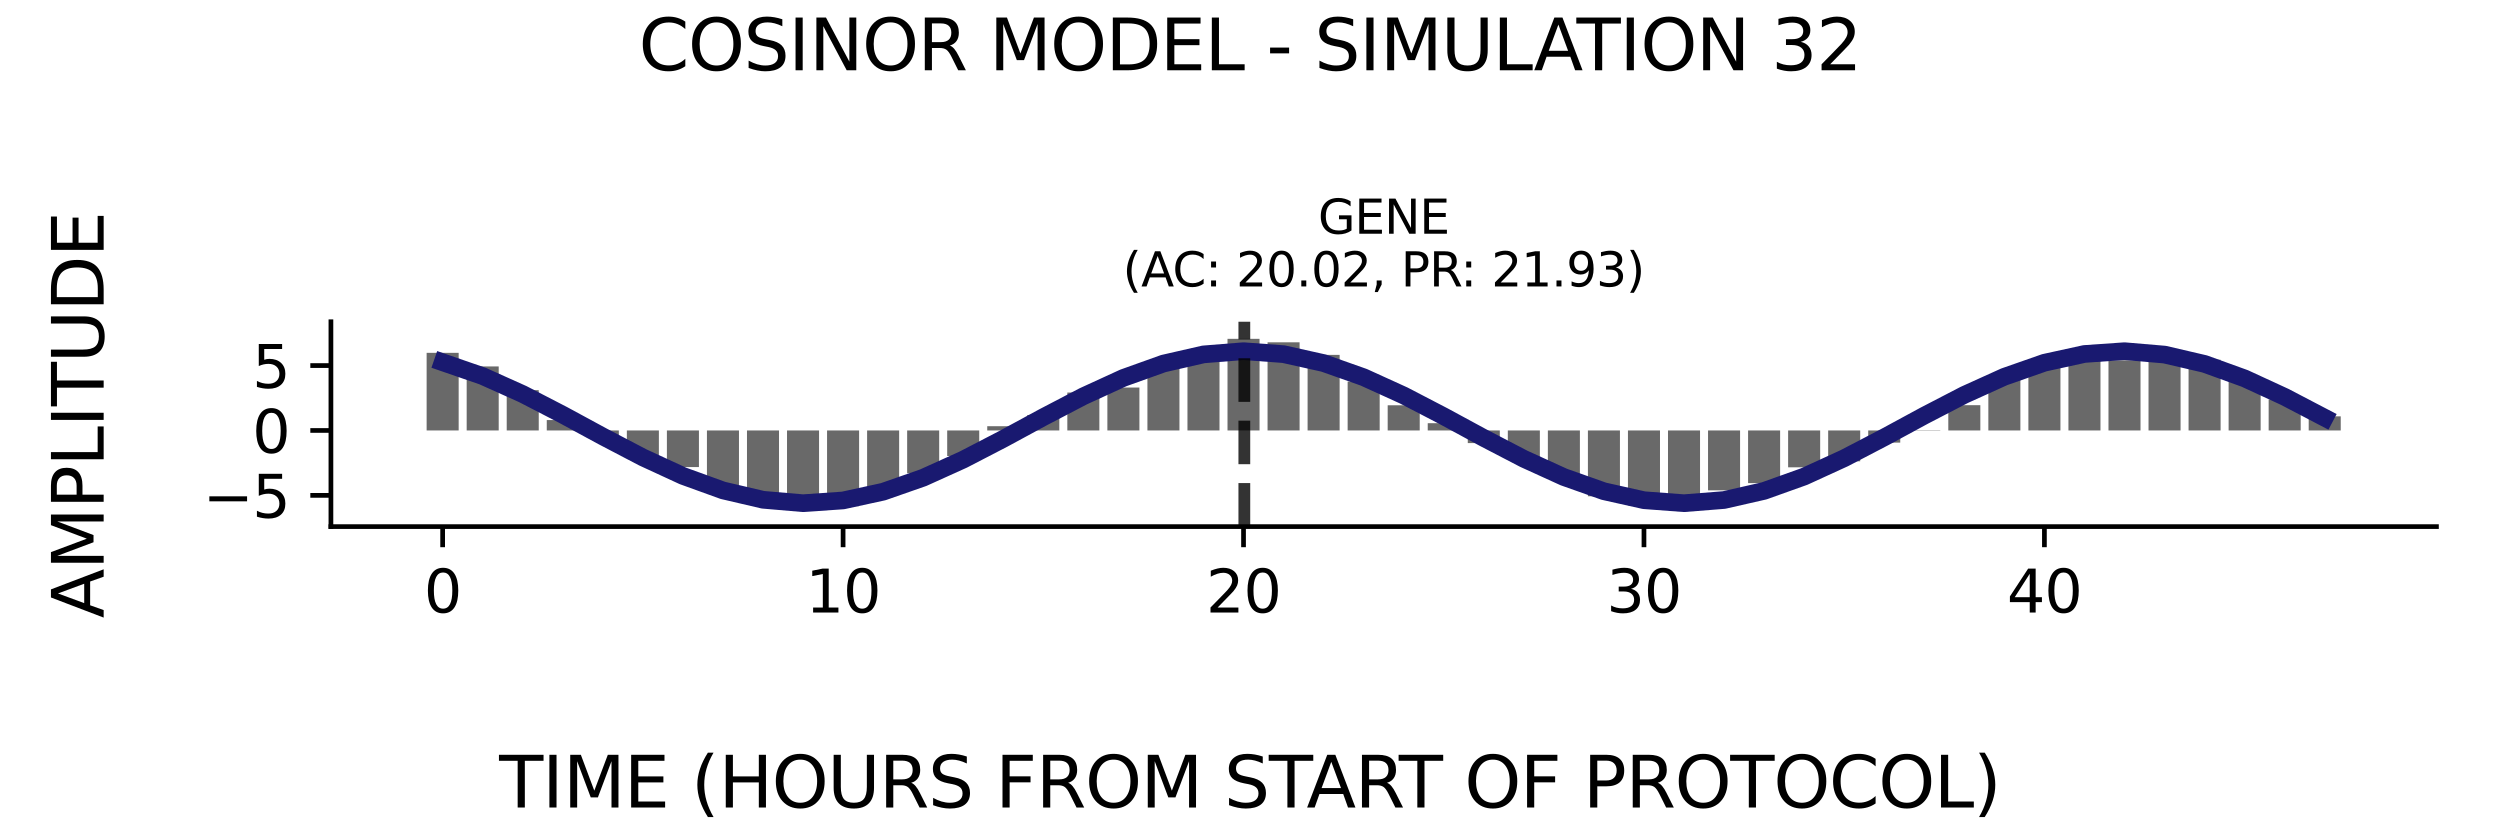 <?xml version="1.0" encoding="utf-8" standalone="no"?>
<!DOCTYPE svg PUBLIC "-//W3C//DTD SVG 1.1//EN"
  "http://www.w3.org/Graphics/SVG/1.1/DTD/svg11.dtd">
<svg xmlns:xlink="http://www.w3.org/1999/xlink" width="424.8pt" height="141.12pt" viewBox="0 0 424.8 141.12" xmlns="http://www.w3.org/2000/svg" version="1.1">
 <defs>
  <style type="text/css">*{stroke-linejoin: round; stroke-linecap: butt}</style>
 </defs>
 <g id="figure_1">
  <g id="patch_1">
   <path d="M 0 141.12 
L 424.8 141.12 
L 424.8 0 
L 0 0 
z
" style="fill: #ffffff"/>
  </g>
  <g id="axes_1">
   <g id="patch_2">
    <path d="M 56.23 89.48 
L 414 89.48 
L 414 54.672 
L 56.23 54.672 
z
" style="fill: #ffffff"/>
   </g>
   <g id="patch_3">
    <path d="M 72.492 73.143 
L 77.936 73.143 
L 77.936 59.953 
L 72.492 59.953 
z
" clip-path="url(#p315ca053a9)" style="fill: #696969"/>
   </g>
   <g id="patch_4">
    <path d="M 79.297 73.143 
L 84.74 73.143 
L 84.74 62.265 
L 79.297 62.265 
z
" clip-path="url(#p315ca053a9)" style="fill: #696969"/>
   </g>
   <g id="patch_5">
    <path d="M 86.101 73.143 
L 91.544 73.143 
L 91.544 66.294 
L 86.101 66.294 
z
" clip-path="url(#p315ca053a9)" style="fill: #696969"/>
   </g>
   <g id="patch_6">
    <path d="M 92.905 73.143 
L 98.349 73.143 
L 98.349 71.378 
L 92.905 71.378 
z
" clip-path="url(#p315ca053a9)" style="fill: #696969"/>
   </g>
   <g id="patch_7">
    <path d="M 99.709 73.143 
L 105.153 73.143 
L 105.153 74.328 
L 99.709 74.328 
z
" clip-path="url(#p315ca053a9)" style="fill: #696969"/>
   </g>
   <g id="patch_8">
    <path d="M 106.514 73.143 
L 111.957 73.143 
L 111.957 77.375 
L 106.514 77.375 
z
" clip-path="url(#p315ca053a9)" style="fill: #696969"/>
   </g>
   <g id="patch_9">
    <path d="M 113.318 73.143 
L 118.762 73.143 
L 118.762 79.364 
L 113.318 79.364 
z
" clip-path="url(#p315ca053a9)" style="fill: #696969"/>
   </g>
   <g id="patch_10">
    <path d="M 120.122 73.143 
L 125.566 73.143 
L 125.566 82.505 
L 120.122 82.505 
z
" clip-path="url(#p315ca053a9)" style="fill: #696969"/>
   </g>
   <g id="patch_11">
    <path d="M 126.927 73.143 
L 132.37 73.143 
L 132.37 85.12 
L 126.927 85.12 
z
" clip-path="url(#p315ca053a9)" style="fill: #696969"/>
   </g>
   <g id="patch_12">
    <path d="M 133.731 73.143 
L 139.174 73.143 
L 139.174 86.579 
L 133.731 86.579 
z
" clip-path="url(#p315ca053a9)" style="fill: #696969"/>
   </g>
   <g id="patch_13">
    <path d="M 140.535 73.143 
L 145.979 73.143 
L 145.979 86.005 
L 140.535 86.005 
z
" clip-path="url(#p315ca053a9)" style="fill: #696969"/>
   </g>
   <g id="patch_14">
    <path d="M 147.34 73.143 
L 152.783 73.143 
L 152.783 84.101 
L 147.34 84.101 
z
" clip-path="url(#p315ca053a9)" style="fill: #696969"/>
   </g>
   <g id="patch_15">
    <path d="M 154.144 73.143 
L 159.587 73.143 
L 159.587 80.422 
L 154.144 80.422 
z
" clip-path="url(#p315ca053a9)" style="fill: #696969"/>
   </g>
   <g id="patch_16">
    <path d="M 160.948 73.143 
L 166.392 73.143 
L 166.392 77.488 
L 160.948 77.488 
z
" clip-path="url(#p315ca053a9)" style="fill: #696969"/>
   </g>
   <g id="patch_17">
    <path d="M 167.752 73.143 
L 173.196 73.143 
L 173.196 72.422 
L 167.752 72.422 
z
" clip-path="url(#p315ca053a9)" style="fill: #696969"/>
   </g>
   <g id="patch_18">
    <path d="M 174.557 73.143 
L 180 73.143 
L 180 70.515 
L 174.557 70.515 
z
" clip-path="url(#p315ca053a9)" style="fill: #696969"/>
   </g>
   <g id="patch_19">
    <path d="M 181.361 73.143 
L 186.804 73.143 
L 186.804 66.699 
L 181.361 66.699 
z
" clip-path="url(#p315ca053a9)" style="fill: #696969"/>
   </g>
   <g id="patch_20">
    <path d="M 188.165 73.143 
L 193.609 73.143 
L 193.609 65.85 
L 188.165 65.85 
z
" clip-path="url(#p315ca053a9)" style="fill: #696969"/>
   </g>
   <g id="patch_21">
    <path d="M 194.97 73.143 
L 200.413 73.143 
L 200.413 62.212 
L 194.97 62.212 
z
" clip-path="url(#p315ca053a9)" style="fill: #696969"/>
   </g>
   <g id="patch_22">
    <path d="M 201.774 73.143 
L 207.217 73.143 
L 207.217 60.959 
L 201.774 60.959 
z
" clip-path="url(#p315ca053a9)" style="fill: #696969"/>
   </g>
   <g id="patch_23">
    <path d="M 208.578 73.143 
L 214.022 73.143 
L 214.022 57.573 
L 208.578 57.573 
z
" clip-path="url(#p315ca053a9)" style="fill: #696969"/>
   </g>
   <g id="patch_24">
    <path d="M 215.383 73.143 
L 220.826 73.143 
L 220.826 58.166 
L 215.383 58.166 
z
" clip-path="url(#p315ca053a9)" style="fill: #696969"/>
   </g>
   <g id="patch_25">
    <path d="M 222.187 73.143 
L 227.63 73.143 
L 227.63 60.3 
L 222.187 60.3 
z
" clip-path="url(#p315ca053a9)" style="fill: #696969"/>
   </g>
   <g id="patch_26">
    <path d="M 228.991 73.143 
L 234.435 73.143 
L 234.435 64.835 
L 228.991 64.835 
z
" clip-path="url(#p315ca053a9)" style="fill: #696969"/>
   </g>
   <g id="patch_27">
    <path d="M 235.795 73.143 
L 241.239 73.143 
L 241.239 68.865 
L 235.795 68.865 
z
" clip-path="url(#p315ca053a9)" style="fill: #696969"/>
   </g>
   <g id="patch_28">
    <path d="M 242.6 73.143 
L 248.043 73.143 
L 248.043 71.91 
L 242.6 71.91 
z
" clip-path="url(#p315ca053a9)" style="fill: #696969"/>
   </g>
   <g id="patch_29">
    <path d="M 249.404 73.143 
L 254.847 73.143 
L 254.847 75.29 
L 249.404 75.29 
z
" clip-path="url(#p315ca053a9)" style="fill: #696969"/>
   </g>
   <g id="patch_30">
    <path d="M 256.208 73.143 
L 261.652 73.143 
L 261.652 77.929 
L 256.208 77.929 
z
" clip-path="url(#p315ca053a9)" style="fill: #696969"/>
   </g>
   <g id="patch_31">
    <path d="M 263.013 73.143 
L 268.456 73.143 
L 268.456 81.375 
L 263.013 81.375 
z
" clip-path="url(#p315ca053a9)" style="fill: #696969"/>
   </g>
   <g id="patch_32">
    <path d="M 269.817 73.143 
L 275.26 73.143 
L 275.26 84.324 
L 269.817 84.324 
z
" clip-path="url(#p315ca053a9)" style="fill: #696969"/>
   </g>
   <g id="patch_33">
    <path d="M 276.621 73.143 
L 282.065 73.143 
L 282.065 85.872 
L 276.621 85.872 
z
" clip-path="url(#p315ca053a9)" style="fill: #696969"/>
   </g>
   <g id="patch_34">
    <path d="M 283.426 73.143 
L 288.869 73.143 
L 288.869 85.731 
L 283.426 85.731 
z
" clip-path="url(#p315ca053a9)" style="fill: #696969"/>
   </g>
   <g id="patch_35">
    <path d="M 290.23 73.143 
L 295.673 73.143 
L 295.673 83.316 
L 290.23 83.316 
z
" clip-path="url(#p315ca053a9)" style="fill: #696969"/>
   </g>
   <g id="patch_36">
    <path d="M 297.034 73.143 
L 302.478 73.143 
L 302.478 82.092 
L 297.034 82.092 
z
" clip-path="url(#p315ca053a9)" style="fill: #696969"/>
   </g>
   <g id="patch_37">
    <path d="M 303.838 73.143 
L 309.282 73.143 
L 309.282 79.407 
L 303.838 79.407 
z
" clip-path="url(#p315ca053a9)" style="fill: #696969"/>
   </g>
   <g id="patch_38">
    <path d="M 310.643 73.143 
L 316.086 73.143 
L 316.086 78.384 
L 310.643 78.384 
z
" clip-path="url(#p315ca053a9)" style="fill: #696969"/>
   </g>
   <g id="patch_39">
    <path d="M 317.447 73.143 
L 322.89 73.143 
L 322.89 75.21 
L 317.447 75.21 
z
" clip-path="url(#p315ca053a9)" style="fill: #696969"/>
   </g>
   <g id="patch_40">
    <path d="M 324.251 73.143 
L 329.695 73.143 
L 329.695 73.093 
L 324.251 73.093 
z
" clip-path="url(#p315ca053a9)" style="fill: #696969"/>
   </g>
   <g id="patch_41">
    <path d="M 331.056 73.143 
L 336.499 73.143 
L 336.499 68.849 
L 331.056 68.849 
z
" clip-path="url(#p315ca053a9)" style="fill: #696969"/>
   </g>
   <g id="patch_42">
    <path d="M 337.86 73.143 
L 343.303 73.143 
L 343.303 64.085 
L 337.86 64.085 
z
" clip-path="url(#p315ca053a9)" style="fill: #696969"/>
   </g>
   <g id="patch_43">
    <path d="M 344.664 73.143 
L 350.108 73.143 
L 350.108 61.943 
L 344.664 61.943 
z
" clip-path="url(#p315ca053a9)" style="fill: #696969"/>
   </g>
   <g id="patch_44">
    <path d="M 351.468 73.143 
L 356.912 73.143 
L 356.912 60.775 
L 351.468 60.775 
z
" clip-path="url(#p315ca053a9)" style="fill: #696969"/>
   </g>
   <g id="patch_45">
    <path d="M 358.273 73.143 
L 363.716 73.143 
L 363.716 61.227 
L 358.273 61.227 
z
" clip-path="url(#p315ca053a9)" style="fill: #696969"/>
   </g>
   <g id="patch_46">
    <path d="M 365.077 73.143 
L 370.521 73.143 
L 370.521 60.302 
L 365.077 60.302 
z
" clip-path="url(#p315ca053a9)" style="fill: #696969"/>
   </g>
   <g id="patch_47">
    <path d="M 371.881 73.143 
L 377.325 73.143 
L 377.325 61.128 
L 371.881 61.128 
z
" clip-path="url(#p315ca053a9)" style="fill: #696969"/>
   </g>
   <g id="patch_48">
    <path d="M 378.686 73.143 
L 384.129 73.143 
L 384.129 64.152 
L 378.686 64.152 
z
" clip-path="url(#p315ca053a9)" style="fill: #696969"/>
   </g>
   <g id="patch_49">
    <path d="M 385.49 73.143 
L 390.933 73.143 
L 390.933 67.89 
L 385.49 67.89 
z
" clip-path="url(#p315ca053a9)" style="fill: #696969"/>
   </g>
   <g id="patch_50">
    <path d="M 392.294 73.143 
L 397.738 73.143 
L 397.738 70.746 
L 392.294 70.746 
z
" clip-path="url(#p315ca053a9)" style="fill: #696969"/>
   </g>
   <g id="matplotlib.axis_1">
    <g id="xtick_1">
     <g id="line2d_1">
      <defs>
       <path id="mac50041e55" d="M 0 0 
L 0 3.5 
" style="stroke: #000000; stroke-width: 0.8"/>
      </defs>
      <g>
       <use xlink:href="#mac50041e55" x="75.214" y="89.48" style="stroke: #000000; stroke-width: 0.8"/>
      </g>
     </g>
     <g id="text_1">
      <!-- 0 -->
      <g transform="translate(72.033 104.078) scale(0.1 -0.1)">
       <defs>
        <path id="DejaVuSans-30" d="M 2034 4250 
Q 1547 4250 1301 3770 
Q 1056 3291 1056 2328 
Q 1056 1369 1301 889 
Q 1547 409 2034 409 
Q 2525 409 2770 889 
Q 3016 1369 3016 2328 
Q 3016 3291 2770 3770 
Q 2525 4250 2034 4250 
z
M 2034 4750 
Q 2819 4750 3233 4129 
Q 3647 3509 3647 2328 
Q 3647 1150 3233 529 
Q 2819 -91 2034 -91 
Q 1250 -91 836 529 
Q 422 1150 422 2328 
Q 422 3509 836 4129 
Q 1250 4750 2034 4750 
z
" transform="scale(0.016)"/>
       </defs>
       <use xlink:href="#DejaVuSans-30"/>
      </g>
     </g>
    </g>
    <g id="xtick_2">
     <g id="line2d_2">
      <g>
       <use xlink:href="#mac50041e55" x="143.257" y="89.48" style="stroke: #000000; stroke-width: 0.8"/>
      </g>
     </g>
     <g id="text_2">
      <!-- 10 -->
      <g transform="translate(136.894 104.078) scale(0.1 -0.1)">
       <defs>
        <path id="DejaVuSans-31" d="M 794 531 
L 1825 531 
L 1825 4091 
L 703 3866 
L 703 4441 
L 1819 4666 
L 2450 4666 
L 2450 531 
L 3481 531 
L 3481 0 
L 794 0 
L 794 531 
z
" transform="scale(0.016)"/>
       </defs>
       <use xlink:href="#DejaVuSans-31"/>
       <use xlink:href="#DejaVuSans-30" x="63.623"/>
      </g>
     </g>
    </g>
    <g id="xtick_3">
     <g id="line2d_3">
      <g>
       <use xlink:href="#mac50041e55" x="211.3" y="89.48" style="stroke: #000000; stroke-width: 0.8"/>
      </g>
     </g>
     <g id="text_3">
      <!-- 20 -->
      <g transform="translate(204.937 104.078) scale(0.1 -0.1)">
       <defs>
        <path id="DejaVuSans-32" d="M 1228 531 
L 3431 531 
L 3431 0 
L 469 0 
L 469 531 
Q 828 903 1448 1529 
Q 2069 2156 2228 2338 
Q 2531 2678 2651 2914 
Q 2772 3150 2772 3378 
Q 2772 3750 2511 3984 
Q 2250 4219 1831 4219 
Q 1534 4219 1204 4116 
Q 875 4013 500 3803 
L 500 4441 
Q 881 4594 1212 4672 
Q 1544 4750 1819 4750 
Q 2544 4750 2975 4387 
Q 3406 4025 3406 3419 
Q 3406 3131 3298 2873 
Q 3191 2616 2906 2266 
Q 2828 2175 2409 1742 
Q 1991 1309 1228 531 
z
" transform="scale(0.016)"/>
       </defs>
       <use xlink:href="#DejaVuSans-32"/>
       <use xlink:href="#DejaVuSans-30" x="63.623"/>
      </g>
     </g>
    </g>
    <g id="xtick_4">
     <g id="line2d_4">
      <g>
       <use xlink:href="#mac50041e55" x="279.343" y="89.48" style="stroke: #000000; stroke-width: 0.8"/>
      </g>
     </g>
     <g id="text_4">
      <!-- 30 -->
      <g transform="translate(272.98 104.078) scale(0.1 -0.1)">
       <defs>
        <path id="DejaVuSans-33" d="M 2597 2516 
Q 3050 2419 3304 2112 
Q 3559 1806 3559 1356 
Q 3559 666 3084 287 
Q 2609 -91 1734 -91 
Q 1441 -91 1130 -33 
Q 819 25 488 141 
L 488 750 
Q 750 597 1062 519 
Q 1375 441 1716 441 
Q 2309 441 2620 675 
Q 2931 909 2931 1356 
Q 2931 1769 2642 2001 
Q 2353 2234 1838 2234 
L 1294 2234 
L 1294 2753 
L 1863 2753 
Q 2328 2753 2575 2939 
Q 2822 3125 2822 3475 
Q 2822 3834 2567 4026 
Q 2313 4219 1838 4219 
Q 1578 4219 1281 4162 
Q 984 4106 628 3988 
L 628 4550 
Q 988 4650 1302 4700 
Q 1616 4750 1894 4750 
Q 2613 4750 3031 4423 
Q 3450 4097 3450 3541 
Q 3450 3153 3228 2886 
Q 3006 2619 2597 2516 
z
" transform="scale(0.016)"/>
       </defs>
       <use xlink:href="#DejaVuSans-33"/>
       <use xlink:href="#DejaVuSans-30" x="63.623"/>
      </g>
     </g>
    </g>
    <g id="xtick_5">
     <g id="line2d_5">
      <g>
       <use xlink:href="#mac50041e55" x="347.386" y="89.48" style="stroke: #000000; stroke-width: 0.8"/>
      </g>
     </g>
     <g id="text_5">
      <!-- 40 -->
      <g transform="translate(341.023 104.078) scale(0.1 -0.1)">
       <defs>
        <path id="DejaVuSans-34" d="M 2419 4116 
L 825 1625 
L 2419 1625 
L 2419 4116 
z
M 2253 4666 
L 3047 4666 
L 3047 1625 
L 3713 1625 
L 3713 1100 
L 3047 1100 
L 3047 0 
L 2419 0 
L 2419 1100 
L 313 1100 
L 313 1709 
L 2253 4666 
z
" transform="scale(0.016)"/>
       </defs>
       <use xlink:href="#DejaVuSans-34"/>
       <use xlink:href="#DejaVuSans-30" x="63.623"/>
      </g>
     </g>
    </g>
   </g>
   <g id="matplotlib.axis_2">
    <g id="ytick_1">
     <g id="line2d_6">
      <defs>
       <path id="m1090bfff0d" d="M 0 0 
L -3.5 0 
" style="stroke: #000000; stroke-width: 0.8"/>
      </defs>
      <g>
       <use xlink:href="#m1090bfff0d" x="56.23" y="84.172" style="stroke: #000000; stroke-width: 0.8"/>
      </g>
     </g>
     <g id="text_6">
      <!-- −5 -->
      <g transform="translate(34.488 87.971) scale(0.1 -0.1)">
       <defs>
        <path id="DejaVuSans-2212" d="M 678 2272 
L 4684 2272 
L 4684 1741 
L 678 1741 
L 678 2272 
z
" transform="scale(0.016)"/>
        <path id="DejaVuSans-35" d="M 691 4666 
L 3169 4666 
L 3169 4134 
L 1269 4134 
L 1269 2991 
Q 1406 3038 1543 3061 
Q 1681 3084 1819 3084 
Q 2600 3084 3056 2656 
Q 3513 2228 3513 1497 
Q 3513 744 3044 326 
Q 2575 -91 1722 -91 
Q 1428 -91 1123 -41 
Q 819 9 494 109 
L 494 744 
Q 775 591 1075 516 
Q 1375 441 1709 441 
Q 2250 441 2565 725 
Q 2881 1009 2881 1497 
Q 2881 1984 2565 2268 
Q 2250 2553 1709 2553 
Q 1456 2553 1204 2497 
Q 953 2441 691 2322 
L 691 4666 
z
" transform="scale(0.016)"/>
       </defs>
       <use xlink:href="#DejaVuSans-2212"/>
       <use xlink:href="#DejaVuSans-35" x="83.789"/>
      </g>
     </g>
    </g>
    <g id="ytick_2">
     <g id="line2d_7">
      <g>
       <use xlink:href="#m1090bfff0d" x="56.23" y="73.143" style="stroke: #000000; stroke-width: 0.8"/>
      </g>
     </g>
     <g id="text_7">
      <!-- 0 -->
      <g transform="translate(42.867 76.943) scale(0.1 -0.1)">
       <use xlink:href="#DejaVuSans-30"/>
      </g>
     </g>
    </g>
    <g id="ytick_3">
     <g id="line2d_8">
      <g>
       <use xlink:href="#m1090bfff0d" x="56.23" y="62.115" style="stroke: #000000; stroke-width: 0.8"/>
      </g>
     </g>
     <g id="text_8">
      <!-- 5 -->
      <g transform="translate(42.867 65.914) scale(0.1 -0.1)">
       <use xlink:href="#DejaVuSans-35"/>
      </g>
     </g>
    </g>
   </g>
   <g id="line2d_9">
    <path d="M 75.214 61.558 
L 82.018 63.907 
L 88.823 66.963 
L 95.627 70.479 
L 102.431 74.166 
L 109.235 77.725 
L 116.04 80.865 
L 122.844 83.33 
L 129.648 84.92 
L 136.453 85.504 
L 143.257 85.035 
L 150.061 83.552 
L 156.866 81.174 
L 163.67 78.097 
L 170.474 74.571 
L 177.278 70.883 
L 184.083 67.334 
L 190.887 64.213 
L 197.691 61.776 
L 204.496 60.219 
L 211.3 59.672 
L 218.104 60.177 
L 224.909 61.695 
L 231.713 64.1 
L 238.517 67.198 
L 245.321 70.735 
L 252.126 74.423 
L 258.93 77.962 
L 265.734 81.062 
L 272.539 83.472 
L 279.343 84.994 
L 286.147 85.505 
L 292.952 84.963 
L 299.756 83.412 
L 306.56 80.979 
L 313.364 77.862 
L 320.169 74.314 
L 326.973 70.626 
L 333.777 67.098 
L 340.582 64.018 
L 347.386 61.636 
L 354.19 60.147 
L 360.995 59.673 
L 367.799 60.252 
L 374.603 61.836 
L 381.407 64.297 
L 388.212 67.434 
L 395.016 70.991 
" clip-path="url(#p315ca053a9)" style="fill: none; stroke: #191970; stroke-width: 3; stroke-linecap: square"/>
   </g>
   <g id="line2d_10">
    <path d="M 211.437 89.48 
L 211.437 54.672 
" clip-path="url(#p315ca053a9)" style="fill: none; stroke-dasharray: 7.4,3.2; stroke-dashoffset: 0; stroke: #000000; stroke-opacity: 0.8; stroke-width: 2"/>
   </g>
   <g id="patch_51">
    <path d="M 56.23 89.48 
L 56.23 54.672 
" style="fill: none; stroke: #000000; stroke-width: 0.8; stroke-linejoin: miter; stroke-linecap: square"/>
   </g>
   <g id="patch_52">
    <path d="M 56.23 89.48 
L 414 89.48 
" style="fill: none; stroke: #000000; stroke-width: 0.8; stroke-linejoin: miter; stroke-linecap: square"/>
   </g>
   <g id="text_9">
    <!-- GENE -->
    <g transform="translate(223.968 39.714) scale(0.08 -0.08)">
     <defs>
      <path id="DejaVuSans-47" d="M 3809 666 
L 3809 1919 
L 2778 1919 
L 2778 2438 
L 4434 2438 
L 4434 434 
Q 4069 175 3628 42 
Q 3188 -91 2688 -91 
Q 1594 -91 976 548 
Q 359 1188 359 2328 
Q 359 3472 976 4111 
Q 1594 4750 2688 4750 
Q 3144 4750 3555 4637 
Q 3966 4525 4313 4306 
L 4313 3634 
Q 3963 3931 3569 4081 
Q 3175 4231 2741 4231 
Q 1884 4231 1454 3753 
Q 1025 3275 1025 2328 
Q 1025 1384 1454 906 
Q 1884 428 2741 428 
Q 3075 428 3337 486 
Q 3600 544 3809 666 
z
" transform="scale(0.016)"/>
      <path id="DejaVuSans-45" d="M 628 4666 
L 3578 4666 
L 3578 4134 
L 1259 4134 
L 1259 2753 
L 3481 2753 
L 3481 2222 
L 1259 2222 
L 1259 531 
L 3634 531 
L 3634 0 
L 628 0 
L 628 4666 
z
" transform="scale(0.016)"/>
      <path id="DejaVuSans-4e" d="M 628 4666 
L 1478 4666 
L 3547 763 
L 3547 4666 
L 4159 4666 
L 4159 0 
L 3309 0 
L 1241 3903 
L 1241 0 
L 628 0 
L 628 4666 
z
" transform="scale(0.016)"/>
     </defs>
     <use xlink:href="#DejaVuSans-47"/>
     <use xlink:href="#DejaVuSans-45" x="77.49"/>
     <use xlink:href="#DejaVuSans-4e" x="140.674"/>
     <use xlink:href="#DejaVuSans-45" x="215.479"/>
    </g>
    <!-- (AC: 20.02, PR: 21.93) -->
    <g transform="translate(190.786 48.672) scale(0.08 -0.08)">
     <defs>
      <path id="DejaVuSans-28" d="M 1984 4856 
Q 1566 4138 1362 3434 
Q 1159 2731 1159 2009 
Q 1159 1288 1364 580 
Q 1569 -128 1984 -844 
L 1484 -844 
Q 1016 -109 783 600 
Q 550 1309 550 2009 
Q 550 2706 781 3412 
Q 1013 4119 1484 4856 
L 1984 4856 
z
" transform="scale(0.016)"/>
      <path id="DejaVuSans-41" d="M 2188 4044 
L 1331 1722 
L 3047 1722 
L 2188 4044 
z
M 1831 4666 
L 2547 4666 
L 4325 0 
L 3669 0 
L 3244 1197 
L 1141 1197 
L 716 0 
L 50 0 
L 1831 4666 
z
" transform="scale(0.016)"/>
      <path id="DejaVuSans-43" d="M 4122 4306 
L 4122 3641 
Q 3803 3938 3442 4084 
Q 3081 4231 2675 4231 
Q 1875 4231 1450 3742 
Q 1025 3253 1025 2328 
Q 1025 1406 1450 917 
Q 1875 428 2675 428 
Q 3081 428 3442 575 
Q 3803 722 4122 1019 
L 4122 359 
Q 3791 134 3420 21 
Q 3050 -91 2638 -91 
Q 1578 -91 968 557 
Q 359 1206 359 2328 
Q 359 3453 968 4101 
Q 1578 4750 2638 4750 
Q 3056 4750 3426 4639 
Q 3797 4528 4122 4306 
z
" transform="scale(0.016)"/>
      <path id="DejaVuSans-3a" d="M 750 794 
L 1409 794 
L 1409 0 
L 750 0 
L 750 794 
z
M 750 3309 
L 1409 3309 
L 1409 2516 
L 750 2516 
L 750 3309 
z
" transform="scale(0.016)"/>
      <path id="DejaVuSans-20" transform="scale(0.016)"/>
      <path id="DejaVuSans-2e" d="M 684 794 
L 1344 794 
L 1344 0 
L 684 0 
L 684 794 
z
" transform="scale(0.016)"/>
      <path id="DejaVuSans-2c" d="M 750 794 
L 1409 794 
L 1409 256 
L 897 -744 
L 494 -744 
L 750 256 
L 750 794 
z
" transform="scale(0.016)"/>
      <path id="DejaVuSans-50" d="M 1259 4147 
L 1259 2394 
L 2053 2394 
Q 2494 2394 2734 2622 
Q 2975 2850 2975 3272 
Q 2975 3691 2734 3919 
Q 2494 4147 2053 4147 
L 1259 4147 
z
M 628 4666 
L 2053 4666 
Q 2838 4666 3239 4311 
Q 3641 3956 3641 3272 
Q 3641 2581 3239 2228 
Q 2838 1875 2053 1875 
L 1259 1875 
L 1259 0 
L 628 0 
L 628 4666 
z
" transform="scale(0.016)"/>
      <path id="DejaVuSans-52" d="M 2841 2188 
Q 3044 2119 3236 1894 
Q 3428 1669 3622 1275 
L 4263 0 
L 3584 0 
L 2988 1197 
Q 2756 1666 2539 1819 
Q 2322 1972 1947 1972 
L 1259 1972 
L 1259 0 
L 628 0 
L 628 4666 
L 2053 4666 
Q 2853 4666 3247 4331 
Q 3641 3997 3641 3322 
Q 3641 2881 3436 2590 
Q 3231 2300 2841 2188 
z
M 1259 4147 
L 1259 2491 
L 2053 2491 
Q 2509 2491 2742 2702 
Q 2975 2913 2975 3322 
Q 2975 3731 2742 3939 
Q 2509 4147 2053 4147 
L 1259 4147 
z
" transform="scale(0.016)"/>
      <path id="DejaVuSans-39" d="M 703 97 
L 703 672 
Q 941 559 1184 500 
Q 1428 441 1663 441 
Q 2288 441 2617 861 
Q 2947 1281 2994 2138 
Q 2813 1869 2534 1725 
Q 2256 1581 1919 1581 
Q 1219 1581 811 2004 
Q 403 2428 403 3163 
Q 403 3881 828 4315 
Q 1253 4750 1959 4750 
Q 2769 4750 3195 4129 
Q 3622 3509 3622 2328 
Q 3622 1225 3098 567 
Q 2575 -91 1691 -91 
Q 1453 -91 1209 -44 
Q 966 3 703 97 
z
M 1959 2075 
Q 2384 2075 2632 2365 
Q 2881 2656 2881 3163 
Q 2881 3666 2632 3958 
Q 2384 4250 1959 4250 
Q 1534 4250 1286 3958 
Q 1038 3666 1038 3163 
Q 1038 2656 1286 2365 
Q 1534 2075 1959 2075 
z
" transform="scale(0.016)"/>
      <path id="DejaVuSans-29" d="M 513 4856 
L 1013 4856 
Q 1481 4119 1714 3412 
Q 1947 2706 1947 2009 
Q 1947 1309 1714 600 
Q 1481 -109 1013 -844 
L 513 -844 
Q 928 -128 1133 580 
Q 1338 1288 1338 2009 
Q 1338 2731 1133 3434 
Q 928 4138 513 4856 
z
" transform="scale(0.016)"/>
     </defs>
     <use xlink:href="#DejaVuSans-28"/>
     <use xlink:href="#DejaVuSans-41" x="39.014"/>
     <use xlink:href="#DejaVuSans-43" x="105.672"/>
     <use xlink:href="#DejaVuSans-3a" x="175.496"/>
     <use xlink:href="#DejaVuSans-20" x="209.188"/>
     <use xlink:href="#DejaVuSans-32" x="240.975"/>
     <use xlink:href="#DejaVuSans-30" x="304.598"/>
     <use xlink:href="#DejaVuSans-2e" x="368.221"/>
     <use xlink:href="#DejaVuSans-30" x="400.008"/>
     <use xlink:href="#DejaVuSans-32" x="463.631"/>
     <use xlink:href="#DejaVuSans-2c" x="527.254"/>
     <use xlink:href="#DejaVuSans-20" x="559.041"/>
     <use xlink:href="#DejaVuSans-50" x="590.828"/>
     <use xlink:href="#DejaVuSans-52" x="651.131"/>
     <use xlink:href="#DejaVuSans-3a" x="717.488"/>
     <use xlink:href="#DejaVuSans-20" x="751.18"/>
     <use xlink:href="#DejaVuSans-32" x="782.967"/>
     <use xlink:href="#DejaVuSans-31" x="846.59"/>
     <use xlink:href="#DejaVuSans-2e" x="910.213"/>
     <use xlink:href="#DejaVuSans-39" x="942"/>
     <use xlink:href="#DejaVuSans-33" x="1005.623"/>
     <use xlink:href="#DejaVuSans-29" x="1069.246"/>
    </g>
   </g>
  </g>
  <g id="text_10">
   <!-- COSINOR MODEL - SIMULATION 32 -->
   <g transform="translate(108.534 11.941) scale(0.12 -0.12)">
    <defs>
     <path id="DejaVuSans-4f" d="M 2522 4238 
Q 1834 4238 1429 3725 
Q 1025 3213 1025 2328 
Q 1025 1447 1429 934 
Q 1834 422 2522 422 
Q 3209 422 3611 934 
Q 4013 1447 4013 2328 
Q 4013 3213 3611 3725 
Q 3209 4238 2522 4238 
z
M 2522 4750 
Q 3503 4750 4090 4092 
Q 4678 3434 4678 2328 
Q 4678 1225 4090 567 
Q 3503 -91 2522 -91 
Q 1538 -91 948 565 
Q 359 1222 359 2328 
Q 359 3434 948 4092 
Q 1538 4750 2522 4750 
z
" transform="scale(0.016)"/>
     <path id="DejaVuSans-53" d="M 3425 4513 
L 3425 3897 
Q 3066 4069 2747 4153 
Q 2428 4238 2131 4238 
Q 1616 4238 1336 4038 
Q 1056 3838 1056 3469 
Q 1056 3159 1242 3001 
Q 1428 2844 1947 2747 
L 2328 2669 
Q 3034 2534 3370 2195 
Q 3706 1856 3706 1288 
Q 3706 609 3251 259 
Q 2797 -91 1919 -91 
Q 1588 -91 1214 -16 
Q 841 59 441 206 
L 441 856 
Q 825 641 1194 531 
Q 1563 422 1919 422 
Q 2459 422 2753 634 
Q 3047 847 3047 1241 
Q 3047 1584 2836 1778 
Q 2625 1972 2144 2069 
L 1759 2144 
Q 1053 2284 737 2584 
Q 422 2884 422 3419 
Q 422 4038 858 4394 
Q 1294 4750 2059 4750 
Q 2388 4750 2728 4690 
Q 3069 4631 3425 4513 
z
" transform="scale(0.016)"/>
     <path id="DejaVuSans-49" d="M 628 4666 
L 1259 4666 
L 1259 0 
L 628 0 
L 628 4666 
z
" transform="scale(0.016)"/>
     <path id="DejaVuSans-4d" d="M 628 4666 
L 1569 4666 
L 2759 1491 
L 3956 4666 
L 4897 4666 
L 4897 0 
L 4281 0 
L 4281 4097 
L 3078 897 
L 2444 897 
L 1241 4097 
L 1241 0 
L 628 0 
L 628 4666 
z
" transform="scale(0.016)"/>
     <path id="DejaVuSans-44" d="M 1259 4147 
L 1259 519 
L 2022 519 
Q 2988 519 3436 956 
Q 3884 1394 3884 2338 
Q 3884 3275 3436 3711 
Q 2988 4147 2022 4147 
L 1259 4147 
z
M 628 4666 
L 1925 4666 
Q 3281 4666 3915 4102 
Q 4550 3538 4550 2338 
Q 4550 1131 3912 565 
Q 3275 0 1925 0 
L 628 0 
L 628 4666 
z
" transform="scale(0.016)"/>
     <path id="DejaVuSans-4c" d="M 628 4666 
L 1259 4666 
L 1259 531 
L 3531 531 
L 3531 0 
L 628 0 
L 628 4666 
z
" transform="scale(0.016)"/>
     <path id="DejaVuSans-2d" d="M 313 2009 
L 1997 2009 
L 1997 1497 
L 313 1497 
L 313 2009 
z
" transform="scale(0.016)"/>
     <path id="DejaVuSans-55" d="M 556 4666 
L 1191 4666 
L 1191 1831 
Q 1191 1081 1462 751 
Q 1734 422 2344 422 
Q 2950 422 3222 751 
Q 3494 1081 3494 1831 
L 3494 4666 
L 4128 4666 
L 4128 1753 
Q 4128 841 3676 375 
Q 3225 -91 2344 -91 
Q 1459 -91 1007 375 
Q 556 841 556 1753 
L 556 4666 
z
" transform="scale(0.016)"/>
     <path id="DejaVuSans-54" d="M -19 4666 
L 3928 4666 
L 3928 4134 
L 2272 4134 
L 2272 0 
L 1638 0 
L 1638 4134 
L -19 4134 
L -19 4666 
z
" transform="scale(0.016)"/>
    </defs>
    <use xlink:href="#DejaVuSans-43"/>
    <use xlink:href="#DejaVuSans-4f" x="69.824"/>
    <use xlink:href="#DejaVuSans-53" x="148.535"/>
    <use xlink:href="#DejaVuSans-49" x="212.012"/>
    <use xlink:href="#DejaVuSans-4e" x="241.504"/>
    <use xlink:href="#DejaVuSans-4f" x="316.309"/>
    <use xlink:href="#DejaVuSans-52" x="395.02"/>
    <use xlink:href="#DejaVuSans-20" x="464.502"/>
    <use xlink:href="#DejaVuSans-4d" x="496.289"/>
    <use xlink:href="#DejaVuSans-4f" x="582.568"/>
    <use xlink:href="#DejaVuSans-44" x="661.279"/>
    <use xlink:href="#DejaVuSans-45" x="738.281"/>
    <use xlink:href="#DejaVuSans-4c" x="801.465"/>
    <use xlink:href="#DejaVuSans-20" x="857.178"/>
    <use xlink:href="#DejaVuSans-2d" x="888.965"/>
    <use xlink:href="#DejaVuSans-20" x="925.049"/>
    <use xlink:href="#DejaVuSans-53" x="956.836"/>
    <use xlink:href="#DejaVuSans-49" x="1020.312"/>
    <use xlink:href="#DejaVuSans-4d" x="1049.805"/>
    <use xlink:href="#DejaVuSans-55" x="1136.084"/>
    <use xlink:href="#DejaVuSans-4c" x="1209.277"/>
    <use xlink:href="#DejaVuSans-41" x="1267.24"/>
    <use xlink:href="#DejaVuSans-54" x="1327.898"/>
    <use xlink:href="#DejaVuSans-49" x="1388.982"/>
    <use xlink:href="#DejaVuSans-4f" x="1418.475"/>
    <use xlink:href="#DejaVuSans-4e" x="1497.186"/>
    <use xlink:href="#DejaVuSans-20" x="1571.99"/>
    <use xlink:href="#DejaVuSans-33" x="1603.777"/>
    <use xlink:href="#DejaVuSans-32" x="1667.4"/>
   </g>
  </g>
  <g id="text_11">
   <!-- TIME (HOURS FROM START OF PROTOCOL) -->
   <g transform="translate(84.817 137.213) scale(0.12 -0.12)">
    <defs>
     <path id="DejaVuSans-48" d="M 628 4666 
L 1259 4666 
L 1259 2753 
L 3553 2753 
L 3553 4666 
L 4184 4666 
L 4184 0 
L 3553 0 
L 3553 2222 
L 1259 2222 
L 1259 0 
L 628 0 
L 628 4666 
z
" transform="scale(0.016)"/>
     <path id="DejaVuSans-46" d="M 628 4666 
L 3309 4666 
L 3309 4134 
L 1259 4134 
L 1259 2759 
L 3109 2759 
L 3109 2228 
L 1259 2228 
L 1259 0 
L 628 0 
L 628 4666 
z
" transform="scale(0.016)"/>
    </defs>
    <use xlink:href="#DejaVuSans-54"/>
    <use xlink:href="#DejaVuSans-49" x="61.084"/>
    <use xlink:href="#DejaVuSans-4d" x="90.576"/>
    <use xlink:href="#DejaVuSans-45" x="176.855"/>
    <use xlink:href="#DejaVuSans-20" x="240.039"/>
    <use xlink:href="#DejaVuSans-28" x="271.826"/>
    <use xlink:href="#DejaVuSans-48" x="310.84"/>
    <use xlink:href="#DejaVuSans-4f" x="386.035"/>
    <use xlink:href="#DejaVuSans-55" x="464.746"/>
    <use xlink:href="#DejaVuSans-52" x="537.939"/>
    <use xlink:href="#DejaVuSans-53" x="607.422"/>
    <use xlink:href="#DejaVuSans-20" x="670.898"/>
    <use xlink:href="#DejaVuSans-46" x="702.686"/>
    <use xlink:href="#DejaVuSans-52" x="760.205"/>
    <use xlink:href="#DejaVuSans-4f" x="829.688"/>
    <use xlink:href="#DejaVuSans-4d" x="908.398"/>
    <use xlink:href="#DejaVuSans-20" x="994.678"/>
    <use xlink:href="#DejaVuSans-53" x="1026.465"/>
    <use xlink:href="#DejaVuSans-54" x="1089.941"/>
    <use xlink:href="#DejaVuSans-41" x="1143.275"/>
    <use xlink:href="#DejaVuSans-52" x="1211.684"/>
    <use xlink:href="#DejaVuSans-54" x="1273.916"/>
    <use xlink:href="#DejaVuSans-20" x="1335"/>
    <use xlink:href="#DejaVuSans-4f" x="1366.787"/>
    <use xlink:href="#DejaVuSans-46" x="1445.498"/>
    <use xlink:href="#DejaVuSans-20" x="1503.018"/>
    <use xlink:href="#DejaVuSans-50" x="1534.805"/>
    <use xlink:href="#DejaVuSans-52" x="1595.107"/>
    <use xlink:href="#DejaVuSans-4f" x="1664.59"/>
    <use xlink:href="#DejaVuSans-54" x="1743.301"/>
    <use xlink:href="#DejaVuSans-4f" x="1804.385"/>
    <use xlink:href="#DejaVuSans-43" x="1883.096"/>
    <use xlink:href="#DejaVuSans-4f" x="1952.92"/>
    <use xlink:href="#DejaVuSans-4c" x="2031.631"/>
    <use xlink:href="#DejaVuSans-29" x="2087.344"/>
   </g>
  </g>
  <g id="text_12">
   <!-- AMPLITUDE -->
   <g transform="translate(17.614 105.039) rotate(-90) scale(0.12 -0.12)">
    <use xlink:href="#DejaVuSans-41"/>
    <use xlink:href="#DejaVuSans-4d" x="68.408"/>
    <use xlink:href="#DejaVuSans-50" x="154.688"/>
    <use xlink:href="#DejaVuSans-4c" x="214.99"/>
    <use xlink:href="#DejaVuSans-49" x="270.703"/>
    <use xlink:href="#DejaVuSans-54" x="300.195"/>
    <use xlink:href="#DejaVuSans-55" x="361.279"/>
    <use xlink:href="#DejaVuSans-44" x="434.473"/>
    <use xlink:href="#DejaVuSans-45" x="511.475"/>
   </g>
  </g>
 </g>
 <defs>
  <clipPath id="p315ca053a9">
   <rect x="56.23" y="54.672" width="357.77" height="34.808"/>
  </clipPath>
 </defs>
</svg>

